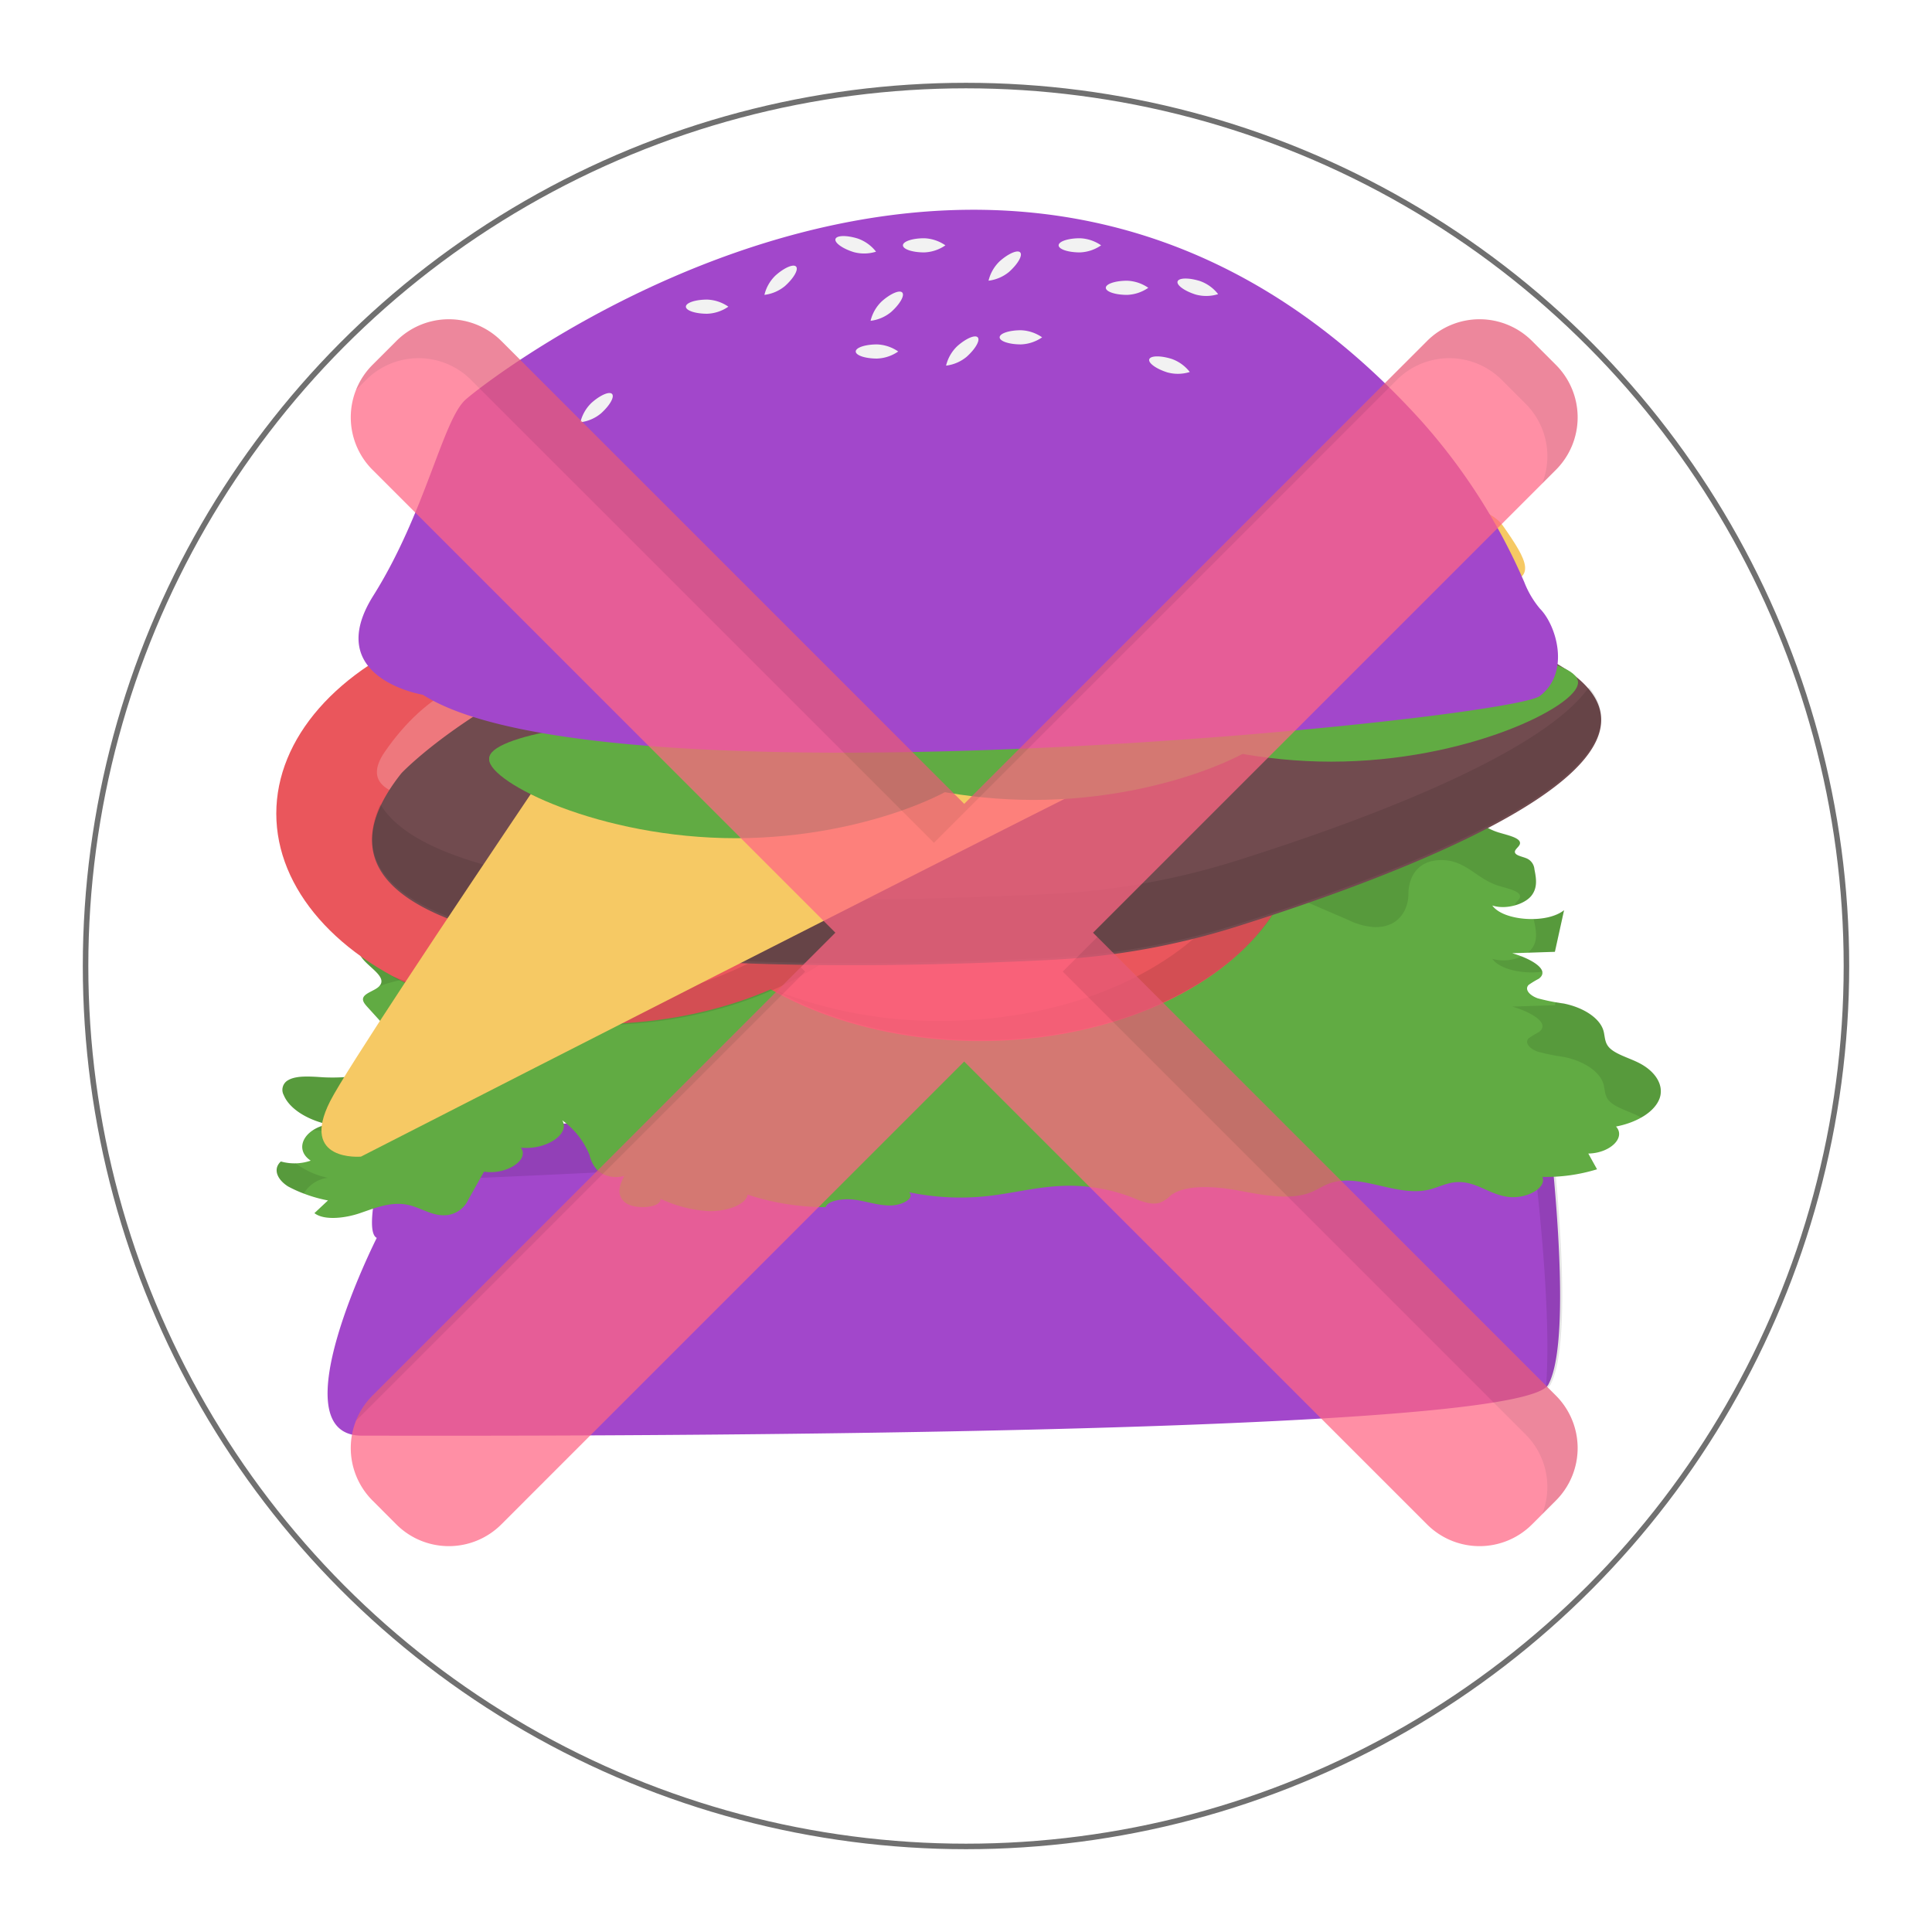 <svg xmlns="http://www.w3.org/2000/svg" xmlns:xlink="http://www.w3.org/1999/xlink" width="350" height="350" viewBox="0 0 350 350">
  <defs>
    <filter id="Ellipse_255" x="0" y="0" width="350" height="350" filterUnits="userSpaceOnUse">
      <feOffset input="SourceAlpha"/>
      <feGaussianBlur stdDeviation="5" result="blur"/>
      <feFlood flood-color="#a247cb"/>
      <feComposite operator="in" in2="blur"/>
      <feComposite in="SourceGraphic"/>
    </filter>
  </defs>
  <g id="Group_53" data-name="Group 53" transform="translate(-21 -73)">
    <g transform="matrix(1, 0, 0, 1, 21, 73)" filter="url(#Ellipse_255)">
      <g id="Ellipse_255-2" data-name="Ellipse 255" transform="translate(15 15)" fill="#fff" stroke="#707070" stroke-width="1">
        <circle cx="160" cy="160" r="160" stroke="none"/>
        <circle cx="160" cy="160" r="159.5" fill="none"/>
      </g>
    </g>
    <g id="Group_44" data-name="Group 44" transform="translate(71.053 111)">
      <path id="Path_512" data-name="Path 512" d="M398.2,586.893s-18.1,35.824-2.7,35.824,209.551.77,214.944-9.245c3.778-7.017,1.7-32,.109-46.325a10.955,10.955,0,0,0-11.5-9.734c-41.988,2.318-198.847,10.906-198.164,9.834,1.348-2.119.385-1.541.385-1.541S395.119,585.352,398.2,586.893Z" transform="translate(-380.001 -400.636)" fill="#a247cb"/>
      <path id="Path_513" data-name="Path 513" d="M621.086,567.148a10.955,10.955,0,0,0-11.5-9.734c-41.988,2.318-198.847,10.906-198.164,9.834,1.348-2.119.385-1.541.385-1.541s-1.376,4.386-2.5,9.175c.16-.016.279.134-.241,1.05q-.069.31-.137.62c6.283.621,156.942-7.629,197.963-9.893a10.955,10.955,0,0,1,11.5,9.734c1.179,10.653,2.632,27.192,1.748,37.86a2.3,2.3,0,0,0,.839-.781C624.756,606.455,622.673,581.476,621.086,567.148Z" transform="translate(-390.145 -400.636)" opacity="0.1"/>
      <path id="Path_514" data-name="Path 514" d="M409.921,481.252c-2.007-.615-4.547-1.409-4.318-2.7.122-.688,1.042-1.225,1.71-1.8,1.286-1.112,1.633-2.679.251-3.753s-4.709-1.218-5.928-.081c-.627.585-.589,1.318-.913,1.978-1.01,2.06-5.1,2.965-8.567,3.765s-7.354,2.29-7.028,4.421c.356,2.325,5.71,4.388,3.556,6.37-.781.719-2.425,1.12-2.774,1.943-.246.579.248,1.167.728,1.7l3.41,3.757c1.357,1.495,2.754,3.121,2.3,4.785-.9,3.3-8.221,4.559-14.023,4.189-2.125-.136-4.622-.321-6.082.571a1.99,1.99,0,0,0-.749,2.677c.963,2.361,4.042,4.406,7.983,5.3-4.417.871-6.152,4.545-3.1,6.569a9.076,9.076,0,0,1-5.409.155c-1.508,1.389-.622,3.294,1.291,4.509a25.646,25.646,0,0,0,7.247,2.547l-2.456,2.3c1.777,1.388,5.615.9,8.2.021s5.4-2.055,8.3-1.6c2.72.431,4.776,2.245,7.546,1.934a4.865,4.865,0,0,0,3.836-2.81l2.842-5.06c4.046.633,8.3-2.139,6.675-4.35,4.527.486,8.983-2.454,7.5-4.946a14.49,14.49,0,0,1,4.939,6.285,6,6,0,0,0,1.608,2.94,5.34,5.34,0,0,0,4.671.845c-.826,1.6-1.494,3.468.2,4.827s6.592.973,6.376-.691a23.541,23.541,0,0,0,8.719,2.24c3.233.083,6.772-1.148,7.066-2.99a45.172,45.172,0,0,0,14.121,2.273c.408-1.233,3.258-1.632,5.389-1.33s4.108,1.025,6.3,1.027,4.556-1.32,3.432-2.4a45.374,45.374,0,0,0,14.064.71c4.43-.47,8.628-1.588,13.114-1.829a31.323,31.323,0,0,1,13.351,2.109c1.471.617,3.3,1.393,4.914.909a5.867,5.867,0,0,0,1.984-1.339c2.68-2.033,8.159-1.643,12.386-.844s9.145,1.761,12.849.349c1.4-.533,2.427-1.357,3.914-1.8,5.326-1.6,11.7,2.5,17.352,1.323,1.841-.385,3.334-1.306,5.284-1.419,3.459-.2,5.744,2.143,9.107,2.647,3.489.523,7.272-1.6,6.42-3.6a31.322,31.322,0,0,0,9.9-1.376l-1.584-2.851c3.947-.064,6.851-2.893,5.022-4.894,3.958-.754,7.088-2.783,7.9-5.122s-.721-4.9-3.873-6.46c-1.861-.922-4.3-1.57-5.368-2.84-.766-.914-.654-1.978-.952-2.977-.652-2.187-3.478-4.118-7.129-4.871a38.476,38.476,0,0,1-4.756-.956c-1.436-.505-2.473-1.6-1.644-2.438a16.808,16.808,0,0,1,1.829-1.109c2.214-1.635-1.583-3.7-4.824-4.623l7.741-.253,1.662-7.536c-3.063,2.491-11.007,1.967-13-.857,2.486.816,5.821-.227,7.037-1.712s.917-3.211.592-4.839a2.348,2.348,0,0,0-1.29-1.922c-.758-.361-1.965-.512-2.213-1.057s.727-1.049.872-1.618c.279-1.093-2.233-1.574-3.929-2.1-4-1.247-5.939-4.75-10.492-4.636-4.518.113-5.78,3.562-5.783,6.147s-1.532,6.042-6.053,6a12.39,12.39,0,0,1-4.821-1.29l-12.949-5.585a31,31,0,0,0-5.318-1.906,41.462,41.462,0,0,0-8.316-.746l-18.114-.412a8.439,8.439,0,0,0-2.748.236,5.146,5.146,0,0,0-1.987,1.482c-2.522,2.368-8.453,3.3-12.732,1.991-1.135-.346-2.152-.823-3.354-1.083-3.787-.821-7.762.7-11.7,1.246-6.451.9-14.467-.649-19.118,2.061-1.55.9-2.373,2.138-3.81,3.1a7.061,7.061,0,0,1-5.841.889c.228,1.767.435,3.61-.761,5.245s-4.264,2.968-7.277,2.556c-1.6-.423-1.473-1.767-.717-2.677s1.917-1.839,1.54-2.824-2.086-1.544-3.367-2.225-2.134-1.97-.774-2.6c-.916-1.178-4.21-1.034-5.659-.046s-1.593,2.378-1.751,3.664a4.083,4.083,0,0,1-2.181,3.555c-2.861,1.466-8.353.706-10.25,2.616-.6.607-.638,1.339-.983,2.008-1.539,2.988-8.184,3.761-13.615,4.005a6.665,6.665,0,0,0-.076,1.885C414.363,483.3,411.267,481.665,409.921,481.252Z" transform="translate(-370.142 -348.683)" fill="#61ab43"/>
      <path id="Path_515" data-name="Path 515" d="M840.217,497.867c.325,1.629.623,3.355-.592,4.839a3.714,3.714,0,0,1-.608.576l4.906-.16,1.662-7.536a9.464,9.464,0,0,1-5.549,1.593A4.841,4.841,0,0,1,840.217,497.867Z" transform="translate(-612.288 -368.71)" opacity="0.1"/>
      <path id="Path_516" data-name="Path 516" d="M834.778,515.682c-.193-1.019-1.873-2.053-3.753-2.792a7.642,7.642,0,0,1-5.305.466C827.092,515.3,831.3,516.157,834.778,515.682Z" transform="translate(-605.42 -377.648)" opacity="0.1"/>
      <path id="Path_517" data-name="Path 517" d="M841.021,530.021l-.127.576-7.741.253c3.241.918,7.038,2.988,4.824,4.623a16.84,16.84,0,0,0-1.829,1.109c-.829.839.208,1.933,1.644,2.438a38.487,38.487,0,0,0,4.756.956c3.651.753,6.477,2.684,7.129,4.871.3,1,.186,2.063.952,2.977,1.064,1.27,3.507,1.918,5.368,2.84.179.089.352.182.52.277a7.033,7.033,0,0,0,3.353-3.506c.814-2.339-.721-4.9-3.873-6.46-1.861-.922-4.3-1.57-5.368-2.84-.766-.914-.654-1.978-.952-2.977-.652-2.187-3.478-4.118-7.129-4.871C842.05,530.185,841.536,530.1,841.021,530.021Z" transform="translate(-609.26 -386.496)" opacity="0.1"/>
      <path id="Path_518" data-name="Path 518" d="M375.123,595.578a5.9,5.9,0,0,1,4.354-2.859,14.73,14.73,0,0,1-5.833-2.631,8.809,8.809,0,0,1-2.678-.335c-1.508,1.389-.622,3.294,1.291,4.509A13.891,13.891,0,0,0,375.123,595.578Z" transform="translate(-370.142 -417.349)" opacity="0.1"/>
      <path id="Path_519" data-name="Path 519" d="M404.7,489.352a25.756,25.756,0,0,1,3.38-1.007c3.471-.8,7.557-1.705,8.567-3.765.324-.66.286-1.394.913-1.978,1.219-1.137,4.546-.993,5.928.081s1.035,2.641-.251,3.753c-.667.577-1.588,1.114-1.71,1.8-.229,1.3,2.311,2.089,4.318,2.7a8.534,8.534,0,0,1,2.613,1.378c.017-.137.033-.274.047-.41,5.431-.244,12.076-1.017,13.615-4.005.345-.669.38-1.4.983-2.008,1.9-1.91,7.389-1.149,10.25-2.616a4.083,4.083,0,0,0,2.181-3.555c.158-1.286.3-2.677,1.751-3.664s4.742-1.131,5.659.046c-1.36.628-.506,1.918.774,2.6s2.992,1.248,3.367,2.225-.783,1.914-1.539,2.824-.883,2.254.717,2.677c3.014.412,6.081-.922,7.277-2.556s.989-3.478.761-5.245a7.061,7.061,0,0,0,5.841-.889c1.437-.963,2.259-2.2,3.81-3.1,4.651-2.709,12.667-1.161,19.118-2.061,3.935-.549,7.91-2.067,11.7-1.246,1.2.261,2.219.737,3.354,1.083,4.28,1.3,10.21.377,12.732-1.991a5.147,5.147,0,0,1,1.987-1.482,8.437,8.437,0,0,1,2.748-.236l18.114.412a41.462,41.462,0,0,1,8.316.746,31.007,31.007,0,0,1,5.318,1.906l12.949,5.585a12.389,12.389,0,0,0,4.821,1.29c4.521.047,6.05-3.41,6.053-6s1.266-6.034,5.783-6.147c4.553-.114,6.491,3.39,10.492,4.636,1.7.528,4.208,1.01,3.928,2.1-.13.507-.919.953-.911,1.438a5.961,5.961,0,0,0,2.95-1.691c1.216-1.484.917-3.211.592-4.839a2.348,2.348,0,0,0-1.29-1.922c-.758-.361-1.965-.512-2.213-1.057s.727-1.049.872-1.618c.279-1.093-2.232-1.574-3.928-2.1-4-1.247-5.939-4.75-10.492-4.636-4.518.113-5.78,3.562-5.783,6.147s-1.532,6.042-6.053,6a12.39,12.39,0,0,1-4.821-1.29l-12.949-5.585a31.01,31.01,0,0,0-5.318-1.906,41.46,41.46,0,0,0-8.316-.746l-18.114-.412a8.438,8.438,0,0,0-2.748.236,5.148,5.148,0,0,0-1.987,1.482c-2.522,2.368-8.453,3.3-12.732,1.991-1.135-.346-2.152-.823-3.354-1.083-3.787-.821-7.762.7-11.7,1.246-6.451.9-14.467-.649-19.118,2.061-1.551.9-2.373,2.138-3.81,3.1a7.062,7.062,0,0,1-5.841.889c.228,1.767.435,3.61-.761,5.245s-4.263,2.968-7.277,2.556c-1.6-.423-1.473-1.767-.717-2.677s1.917-1.839,1.54-2.824-2.086-1.544-3.367-2.225-2.134-1.97-.774-2.6c-.916-1.178-4.21-1.034-5.659-.046s-1.593,2.378-1.751,3.664a4.082,4.082,0,0,1-2.181,3.555c-2.861,1.466-8.353.706-10.25,2.616-.6.607-.638,1.339-.983,2.008-1.539,2.988-8.184,3.761-13.615,4.005-.013.136-.03.273-.047.41a8.534,8.534,0,0,0-2.613-1.378c-2.007-.615-4.547-1.409-4.318-2.7.122-.688,1.042-1.225,1.71-1.8,1.286-1.112,1.633-2.679.251-3.753s-4.709-1.218-5.928-.081c-.627.585-.589,1.318-.913,1.978-1.01,2.06-5.1,2.965-8.567,3.765s-7.354,2.29-7.028,4.421C401.4,485.365,406.588,487.4,404.7,489.352Z" transform="translate(-386.065 -348.683)" opacity="0.1"/>
      <path id="Path_520" data-name="Path 520" d="M380.616,565.554a7.608,7.608,0,0,0-2.687,1.052c.52.023,1.038.057,1.535.089,5.8.371,13.122-.891,14.023-4.189.454-1.664-.943-3.29-2.3-4.785l-1.636-1.8A28.1,28.1,0,0,1,379.464,557c-2.125-.136-4.622-.321-6.082.571a1.99,1.99,0,0,0-.749,2.677C373.6,562.614,376.675,564.659,380.616,565.554Z" transform="translate(-371.281 -399.873)" opacity="0.1"/>
      <ellipse id="Ellipse_227" data-name="Ellipse 227" cx="57.781" cy="38.135" rx="57.781" ry="38.135" transform="translate(69.722 74.332)" fill="#ea565c"/>
      <path id="Path_521" data-name="Path 521" d="M571.888,437.306s-26.194,2.7-18.49-8.474,17.334-15.023,21.957-11.941,6.548,11.556,5.778,11.556-11.941-6.548-15.793-1.541S571.888,437.306,571.888,437.306Z" transform="translate(-464.031 -327.535)" fill="#fff" opacity="0.2"/>
      <path id="Path_522" data-name="Path 522" d="M622.728,462.467s21.63,15.017,8.508,18.474-22.938.107-24.438-5.243,2.559-13.034,3.144-12.532,4.794,12.747,10.979,11.457S622.728,462.467,622.728,462.467Z" transform="translate(-492.175 -351.604)" fill="#fff" opacity="0.2"/>
      <path id="Path_523" data-name="Path 523" d="M650.543,422.841s1.707-26.277,11.438-16.819,11.924,19.6,8.115,23.64-12.486,4.531-12.358,3.771,8.447-10.683,4.152-15.316S650.543,422.841,650.543,422.841Z" transform="translate(-514.94 -321.389)" fill="#fff" opacity="0.2"/>
      <ellipse id="Ellipse_228" data-name="Ellipse 228" cx="57.781" cy="38.135" rx="57.781" ry="38.135" transform="translate(0 71.251)" fill="#ea565c"/>
      <path id="Path_524" data-name="Path 524" d="M427.683,430.932s-26.194,2.7-18.49-8.474,17.334-15.023,21.957-11.941,6.548,11.556,5.778,11.556-11.941-6.548-15.793-1.541S427.683,430.932,427.683,430.932Z" transform="translate(-389.548 -324.243)" fill="#fff" opacity="0.2"/>
      <path id="Path_525" data-name="Path 525" d="M478.523,456.093s21.63,15.017,8.508,18.474-22.938.107-24.438-5.243,2.559-13.034,3.144-12.532,4.794,12.747,10.979,11.457S478.523,456.093,478.523,456.093Z" transform="translate(-417.691 -348.312)" fill="#fff" opacity="0.2"/>
      <path id="Path_526" data-name="Path 526" d="M506.337,416.467s1.707-26.277,11.438-16.819,11.924,19.6,8.115,23.64-12.486,4.531-12.358,3.771,8.447-10.683,4.152-15.316S506.337,416.467,506.337,416.467Z" transform="translate(-440.456 -318.097)" fill="#fff" opacity="0.2"/>
      <path id="Path_527" data-name="Path 527" d="M480.122,392.286c12.586,7,20.585,17.471,20.585,29.18,0,21.061-25.869,38.135-57.781,38.135a81,81,0,0,1-29.877-5.488c10.051,5.587,23.026,8.955,37.2,8.955,31.911,0,57.781-17.074,57.781-38.135C508.026,411.089,496.847,398.968,480.122,392.286Z" transform="translate(-392.272 -315.355)" opacity="0.1"/>
      <path id="Path_528" data-name="Path 528" d="M624.327,397.863c12.586,7,20.585,17.471,20.585,29.18,0,21.061-25.869,38.135-57.781,38.135a81,81,0,0,1-29.877-5.488c10.051,5.587,23.026,8.955,37.2,8.955,31.911,0,57.781-17.074,57.781-38.135C652.231,416.666,641.052,404.545,624.327,397.863Z" transform="translate(-466.756 -318.236)" opacity="0.1"/>
      <path id="Path_529" data-name="Path 529" d="M411.275,405.29s49.691-53.158,171.416-31.2c96.224,17.357,17.208,47.231-20.122,58.986a134.121,134.121,0,0,1-33.389,6.012C487.066,441.255,381.139,443.194,411.275,405.29Z" transform="translate(-388.609 -303.21)" fill="#714b4f"/>
      <path id="Path_530" data-name="Path 530" d="M562.572,443.491a134.116,134.116,0,0,1-33.389,6.012c-34.116,1.757-110.108,3.362-121.718-16.243-14.66,31.688,81.963,29.847,121.718,27.8a134.115,134.115,0,0,0,33.389-6.012c27.362-8.616,77.118-26.967,63.846-42.988C617.482,424.632,583.486,436.906,562.572,443.491Z" transform="translate(-388.612 -325.568)" opacity="0.1"/>
      <line id="Line_14" data-name="Line 14" x2="13.482" y2="26.579" transform="translate(128.789 71.071)" fill="none" stroke="#000" stroke-miterlimit="10" stroke-width="2" opacity="0.1"/>
      <line id="Line_15" data-name="Line 15" x2="11.556" y2="22.342" transform="translate(87.187 80.701)" fill="none" stroke="#000" stroke-miterlimit="10" stroke-width="2" opacity="0.1"/>
      <line id="Line_16" data-name="Line 16" x2="18.105" y2="26.579" transform="translate(153.057 71.071)" fill="none" stroke="#000" stroke-miterlimit="10" stroke-width="2" opacity="0.1"/>
      <line id="Line_17" data-name="Line 17" y1="15.408" x2="121.339" transform="translate(87.187 89.946)" fill="none" stroke="#000" stroke-miterlimit="10" stroke-width="2" opacity="0.1"/>
      <line id="Line_18" data-name="Line 18" x2="8.474" y2="11.941" transform="translate(203.904 76.079)" fill="none" stroke="#000" stroke-miterlimit="10" stroke-width="2" opacity="0.1"/>
      <line id="Line_19" data-name="Line 19" x2="5.393" y2="11.171" transform="translate(63.305 89.946)" fill="none" stroke="#000" stroke-miterlimit="10" stroke-width="2" opacity="0.1"/>
      <path id="Path_531" data-name="Path 531" d="M460.235,342.106s110.807-.5,111.824-1.5,24.4-1.534,28.973,4.983,6.1,9.525,0,10.527S394.157,459.882,394.157,459.882s-11.182,1-5.591-10.026S460.235,342.106,460.235,342.106Z" transform="translate(-378.817 -288.349)" fill="#f6c964"/>
      <path id="Path_532" data-name="Path 532" d="M539.217,432.989c0,4.148-20.005,14.253-44.684,14.253s-44.684-10.1-44.684-14.253,20.006-5.778,44.684-5.778S539.217,428.84,539.217,432.989Z" transform="translate(-411.28 -333.394)" fill="#61ab43"/>
      <ellipse id="Ellipse_229" data-name="Ellipse 229" cx="44.684" cy="7.511" rx="44.684" ry="7.511" transform="translate(38.57 91.891)" fill="#61ab43"/>
      <path id="Path_533" data-name="Path 533" d="M650.757,418.648c0,4.148-20.005,14.253-44.684,14.253s-44.684-10.1-44.684-14.253,20.005-5.778,44.684-5.778S650.757,414.5,650.757,418.648Z" transform="translate(-468.892 -325.987)" fill="#61ab43"/>
      <ellipse id="Ellipse_230" data-name="Ellipse 230" cx="44.684" cy="7.511" rx="44.684" ry="7.511" transform="translate(92.499 84.957)" fill="#61ab43"/>
      <path id="Path_534" data-name="Path 534" d="M762.3,404.307c0,4.148-20.005,14.253-44.684,14.253s-44.684-10.1-44.684-14.253,20.005-5.778,44.684-5.778S762.3,400.158,762.3,404.307Z" transform="translate(-526.503 -318.579)" fill="#61ab43"/>
      <ellipse id="Ellipse_231" data-name="Ellipse 231" cx="44.684" cy="7.511" rx="44.684" ry="7.511" transform="translate(146.427 78.023)" fill="#61ab43"/>
      <path id="Path_535" data-name="Path 535" d="M412.539,321.032s-18.378-2.992-8.975-17.95,12.565-31.727,16.668-35.473c4.587-4.188,99.267-77.621,173.027,3.636a108.407,108.407,0,0,1,18.81,29.372,17.149,17.149,0,0,0,2.838,4.815c2.992,2.992,5.556,11.539,0,15.813S445.661,342.187,412.539,321.032Z" transform="translate(-385.989 -233.17)" fill="#a247cb"/>
      <path id="Path_536" data-name="Path 536" d="M594.887,284.907a7.189,7.189,0,0,1-3.846,1.282c-2.124,0-3.846-.574-3.846-1.282s1.722-1.282,3.846-1.282A7.189,7.189,0,0,1,594.887,284.907Z" transform="translate(-482.22 -259.231)" fill="#f2f2f2"/>
      <path id="Path_537" data-name="Path 537" d="M531.242,268.112a7.189,7.189,0,0,1-3.846,1.282c-2.124,0-3.846-.574-3.846-1.282s1.722-1.282,3.846-1.282A7.189,7.189,0,0,1,531.242,268.112Z" transform="translate(-449.346 -250.556)" fill="#f2f2f2"/>
      <path id="Path_538" data-name="Path 538" d="M704.489,290.937a7.189,7.189,0,0,1-4.054.075c-2.027-.634-3.5-1.7-3.288-2.372s2.026-.709,4.054-.075a7.189,7.189,0,0,1,3.288,2.372Z" transform="translate(-539.001 -261.547)" fill="#f2f2f2"/>
      <path id="Path_539" data-name="Path 539" d="M586.922,245.855a7.189,7.189,0,0,1-4.054.075c-2.027-.634-3.5-1.7-3.288-2.372s2.026-.71,4.054-.075a7.189,7.189,0,0,1,3.288,2.372Z" transform="translate(-478.276 -238.262)" fill="#f2f2f2"/>
      <path id="Path_540" data-name="Path 540" d="M715.1,261.766a7.189,7.189,0,0,1-4.054.075c-2.027-.634-3.5-1.7-3.288-2.372s2.026-.71,4.054-.075a7.189,7.189,0,0,1,3.288,2.372Z" transform="translate(-544.48 -246.48)" fill="#f2f2f2"/>
      <path id="Path_541" data-name="Path 541" d="M688.587,261.041a7.189,7.189,0,0,1-3.846,1.282c-2.124,0-3.846-.574-3.846-1.282s1.722-1.282,3.846-1.282A7.189,7.189,0,0,1,688.587,261.041Z" transform="translate(-530.617 -246.903)" fill="#f2f2f2"/>
      <path id="Path_542" data-name="Path 542" d="M612.567,245.129a7.189,7.189,0,0,1-3.846,1.282c-2.124,0-3.846-.574-3.846-1.282s1.722-1.282,3.846-1.282A7.189,7.189,0,0,1,612.567,245.129Z" transform="translate(-491.351 -238.685)" fill="#f2f2f2"/>
      <path id="Path_543" data-name="Path 543" d="M670.908,245.129a7.19,7.19,0,0,1-3.847,1.282c-2.124,0-3.846-.574-3.846-1.282s1.722-1.282,3.846-1.282A7.189,7.189,0,0,1,670.908,245.129Z" transform="translate(-521.485 -238.685)" fill="#f2f2f2"/>
      <path id="Path_544" data-name="Path 544" d="M648.809,279.6a7.189,7.189,0,0,1-3.846,1.282c-2.124,0-3.846-.574-3.846-1.282s1.722-1.282,3.846-1.282A7.189,7.189,0,0,1,648.809,279.6Z" transform="translate(-510.071 -256.491)" fill="#f2f2f2"/>
      <path id="Path_545" data-name="Path 545" d="M592.75,269.122a7.19,7.19,0,0,1,2.016-3.518c1.585-1.414,3.252-2.133,3.724-1.6s-.431,2.1-2.016,3.518A7.189,7.189,0,0,1,592.75,269.122Z" transform="translate(-485.089 -249.004)" fill="#f2f2f2"/>
      <path id="Path_546" data-name="Path 546" d="M552.971,259.4a7.189,7.189,0,0,1,2.016-3.518c1.585-1.414,3.252-2.132,3.724-1.6s-.431,2.1-2.016,3.518A7.19,7.19,0,0,1,552.971,259.4Z" transform="translate(-464.543 -243.982)" fill="#f2f2f2"/>
      <path id="Path_547" data-name="Path 547" d="M484.022,307.132a7.189,7.189,0,0,1,2.016-3.518c1.585-1.414,3.252-2.132,3.724-1.6s-.431,2.1-2.016,3.518a7.189,7.189,0,0,1-3.724,1.6Z" transform="translate(-428.93 -268.637)" fill="#f2f2f2"/>
      <path id="Path_548" data-name="Path 548" d="M636.948,254.094a7.189,7.189,0,0,1,2.016-3.518c1.585-1.414,3.252-2.132,3.724-1.6s-.431,2.1-2.016,3.517A7.189,7.189,0,0,1,636.948,254.094Z" transform="translate(-507.918 -241.243)" fill="#f2f2f2"/>
      <path id="Path_549" data-name="Path 549" d="M621.036,285.917a7.188,7.188,0,0,1,2.016-3.518c1.585-1.414,3.252-2.133,3.724-1.6s-.431,2.1-2.016,3.518A7.189,7.189,0,0,1,621.036,285.917Z" transform="translate(-499.699 -257.679)" fill="#f2f2f2"/>
    </g>
    <g id="Group_43" data-name="Group 43" transform="translate(84.544 130.836)" opacity="0.727">
      <path id="Path_400" data-name="Path 400" d="M646.462,378.038l-4.323-4.323a13.446,13.446,0,0,0-19.015,0l-83.853,83.853-83.853-83.853a13.446,13.446,0,0,0-19.015,0l-4.323,4.323a13.446,13.446,0,0,0,0,19.015l83.853,83.853L432.08,564.759a13.446,13.446,0,0,0,0,19.015L436.4,588.1a13.446,13.446,0,0,0,19.015,0l83.853-83.853L623.124,588.1a13.446,13.446,0,0,0,19.015,0l4.323-4.323a13.446,13.446,0,0,0,0-19.015l-83.853-83.853,83.853-83.853a13.446,13.446,0,0,0,0-19.015Z" transform="translate(-428.141 -369.776)" fill="#ff6584"/>
      <path id="Path_401" data-name="Path 401" d="M429.643,638.285l81.363-81.363-.783-.783-77.587,77.587A13.391,13.391,0,0,0,429.643,638.285Z" transform="translate(-428.697 -438.744)" opacity="0.1"/>
      <path id="Path_402" data-name="Path 402" d="M431.476,380.764a13.446,13.446,0,0,1,19.015,0l83.853,83.853L618.2,380.764a13.446,13.446,0,0,1,19.015,0l4.323,4.323a13.445,13.445,0,0,1,2.992,14.456l2.49-2.49a13.446,13.446,0,0,0,0-19.015l-4.323-4.323a13.446,13.446,0,0,0-19.015,0l-83.853,83.853-83.853-83.853a13.446,13.446,0,0,0-19.015,0l-4.323,4.323a13.391,13.391,0,0,0-2.992,4.559Z" transform="translate(-428.697 -369.776)" opacity="0.1"/>
      <path id="Path_403" data-name="Path 403" d="M639.169,547.436,632.9,553.7l83.853,83.853a13.445,13.445,0,0,1,2.992,14.456l2.49-2.49a13.445,13.445,0,0,0,0-19.015Z" transform="translate(-503.918 -435.523)" opacity="0.1"/>
    </g>
  </g>
</svg>
